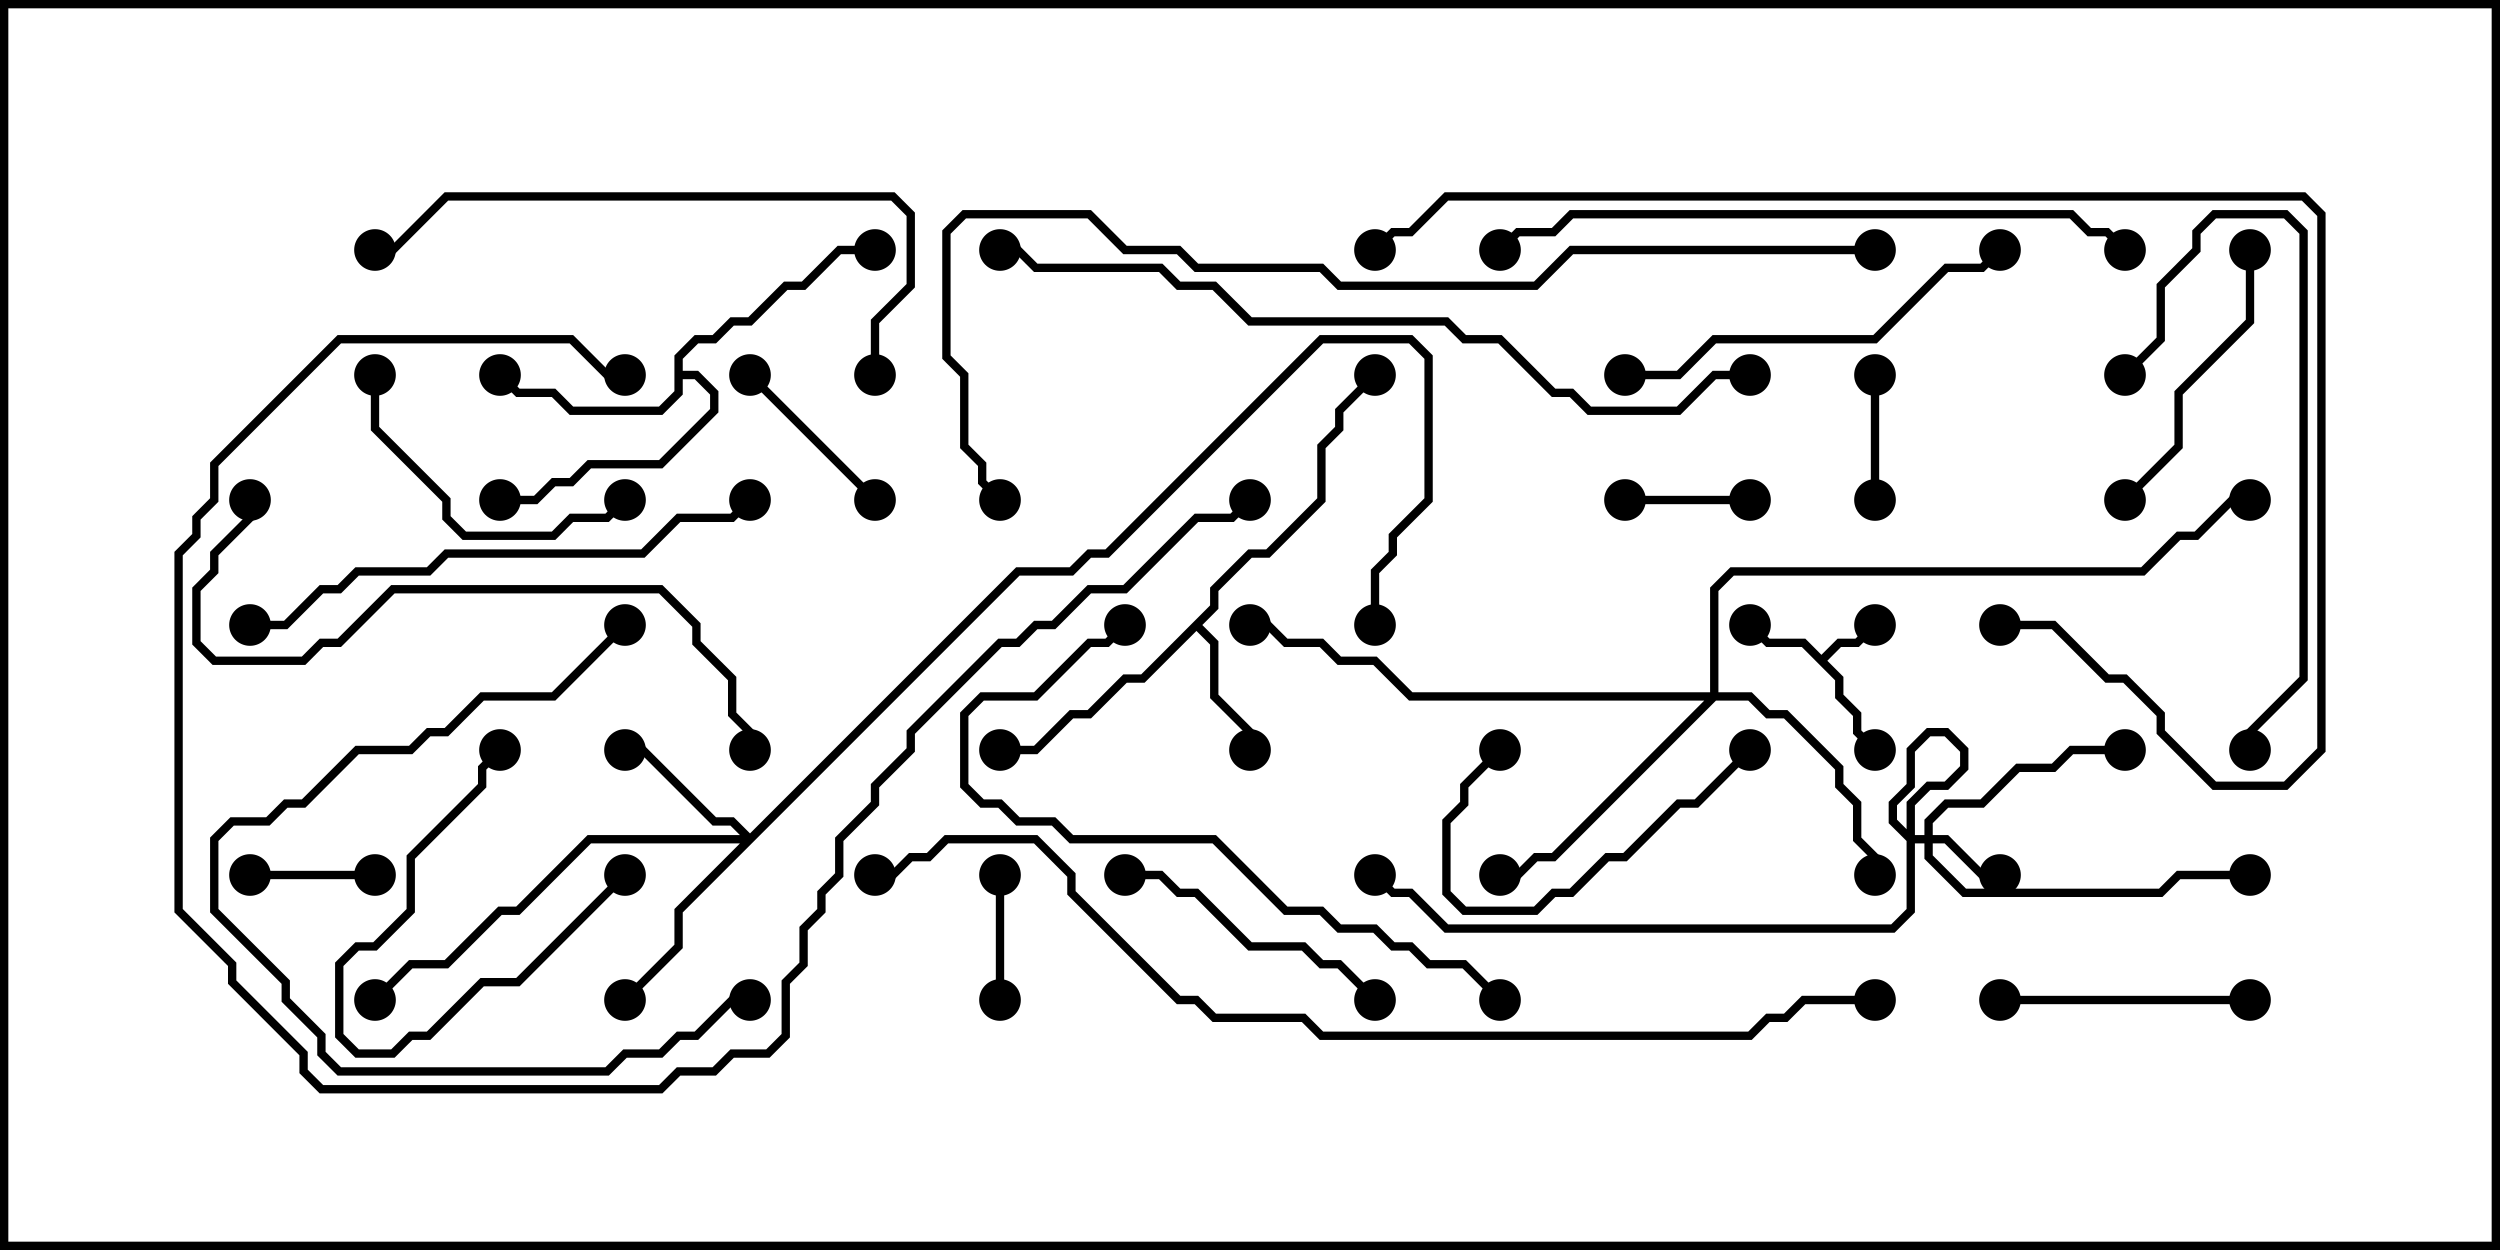 <svg version="1.1" width="30" height="15" xmlns="http://www.w3.org/2000/svg"><path d="M21.857,7.858L22.051,7.664L22.265,7.664L22.465,7.465L22.535,7.535L22.306,7.764L22.092,7.764L21.928,7.929L22.121,8.122L22.121,8.336L22.336,8.551L22.336,8.765L22.535,8.965L22.465,9.035L22.236,8.806L22.236,8.592L22.021,8.378L22.021,8.164L21.622,7.764L21.194,7.764L20.965,7.535L21.035,7.465L21.235,7.664L21.664,7.664z" stroke="none"/><path d="M14.521,7.265L14.521,7.051L14.979,6.593L15.194,6.593L15.807,5.979L15.807,5.336L16.021,5.122L16.021,4.908L16.465,4.465L16.535,4.535L16.121,4.949L16.121,5.164L15.907,5.378L15.907,6.021L15.235,6.693L15.021,6.693L14.621,7.092L14.621,7.306L14.428,7.5L14.621,7.694L14.621,8.336L15.05,8.765L15.05,9L14.95,9L14.95,8.806L14.521,8.378L14.521,7.735L14.357,7.571L13.735,8.193L13.521,8.193L13.092,8.621L12.878,8.621L12.449,9.05L12,9.05L12,8.95L12.408,8.95L12.836,8.521L13.051,8.521L13.479,8.093L13.694,8.093z" stroke="none"/><path d="M8.093,4.265L8.336,4.021L8.551,4.021L8.765,3.807L8.979,3.807L9.408,3.379L9.622,3.379L10.051,2.95L10.5,2.95L10.5,3.05L10.092,3.05L9.664,3.479L9.449,3.479L9.021,3.907L8.806,3.907L8.592,4.121L8.378,4.121L8.193,4.306L8.193,4.45L8.378,4.45L8.621,4.694L8.621,4.949L7.949,5.621L7.092,5.621L6.878,5.836L6.664,5.836L6.449,6.05L6,6.05L6,5.95L6.408,5.95L6.622,5.736L6.836,5.736L7.051,5.521L7.908,5.521L8.521,4.908L8.521,4.735L8.336,4.55L8.193,4.55L8.193,4.735L7.949,4.979L6.836,4.979L6.622,4.764L6.194,4.764L5.965,4.535L6.035,4.465L6.235,4.664L6.664,4.664L6.878,4.879L7.908,4.879L8.093,4.694z" stroke="none"/><path d="M23.093,10.021L23.093,9.836L23.336,9.593L23.765,9.593L24.194,9.164L24.622,9.164L24.836,8.95L25.5,8.95L25.5,9.05L24.878,9.05L24.664,9.264L24.235,9.264L23.806,9.693L23.378,9.693L23.193,9.878L23.193,10.021L23.378,10.021L23.806,10.45L24,10.45L24,10.55L23.765,10.55L23.336,10.121L23.193,10.121L23.193,10.265L23.592,10.664L25.908,10.664L26.122,10.45L27,10.45L27,10.55L26.164,10.55L25.949,10.764L23.551,10.764L23.093,10.306L23.093,10.121L22.908,10.121L22.664,9.878L22.664,9.622L22.879,9.408L22.879,8.979L23.122,8.736L23.378,8.736L23.621,8.979L23.621,9.235L23.378,9.479L23.164,9.479L22.979,9.664L22.979,10.949L22.735,11.193L17.336,11.193L16.908,10.764L16.694,10.764L16.465,10.535L16.535,10.465L16.735,10.664L16.949,10.664L17.378,11.093L22.694,11.093L22.879,10.908L22.879,9.622L23.122,9.379L23.336,9.379L23.521,9.194L23.521,9.021L23.336,8.836L23.164,8.836L22.979,9.021L22.979,9.449L22.764,9.664L22.764,9.836L22.949,10.021z" stroke="none"/><path d="M9,10.001L12.194,6.807L12.836,6.807L13.051,6.593L13.265,6.593L15.836,4.021L16.949,4.021L17.193,4.265L17.193,6.021L16.764,6.449L16.764,6.664L16.55,6.878L16.55,7.5L16.45,7.5L16.45,6.836L16.664,6.622L16.664,6.408L17.093,5.979L17.093,4.306L16.908,4.121L15.878,4.121L13.306,6.693L13.092,6.693L12.878,6.907L12.235,6.907L8.193,10.949L8.193,11.378L7.535,12.035L7.465,11.965L8.093,11.336L8.093,10.908L8.879,10.121L7.092,10.121L6.235,10.979L6.021,10.979L5.378,11.621L4.949,11.621L4.535,12.035L4.465,11.965L4.908,11.521L5.336,11.521L5.979,10.879L6.194,10.879L7.051,10.021L8.879,10.021L8.765,9.907L8.551,9.907L7.694,9.05L7.5,9.05L7.5,8.95L7.735,8.95L8.592,9.807L8.806,9.807z" stroke="none"/><path d="M20.521,8.307L20.521,7.051L20.765,6.807L25.694,6.807L26.122,6.379L26.336,6.379L26.765,5.95L27,5.95L27,6.05L26.806,6.05L26.378,6.479L26.164,6.479L25.735,6.907L20.806,6.907L20.621,7.092L20.621,8.307L21.021,8.307L21.235,8.521L21.449,8.521L22.121,9.194L22.121,9.408L22.336,9.622L22.336,10.051L22.55,10.265L22.55,10.5L22.45,10.5L22.45,10.306L22.236,10.092L22.236,9.664L22.021,9.449L22.021,9.235L21.408,8.621L21.194,8.621L20.979,8.407L20.592,8.407L18.664,10.336L18.449,10.336L18.235,10.55L18,10.55L18,10.45L18.194,10.45L18.408,10.236L18.622,10.236L20.451,8.407L16.908,8.407L16.479,7.979L16.051,7.979L15.836,7.764L15.408,7.764L15.194,7.55L15,7.55L15,7.45L15.235,7.45L15.449,7.664L15.878,7.664L16.092,7.879L16.521,7.879L16.949,8.307z" stroke="none"/><path d="M3,10.55L3,10.45L4.5,10.45L4.5,10.55z" stroke="none"/><path d="M22.55,6L22.45,6L22.45,4.5L22.55,4.5z" stroke="none"/><path d="M21,5.95L21,6.05L19.5,6.05L19.5,5.95z" stroke="none"/><path d="M11.95,10.5L12.05,10.5L12.05,12L11.95,12z" stroke="none"/><path d="M7.465,10.465L7.535,10.535L6.235,11.836L5.806,11.836L5.164,12.479L4.949,12.479L4.735,12.693L4.265,12.693L4.021,12.449L4.021,11.551L4.265,11.307L4.479,11.307L4.879,10.908L4.879,10.265L5.736,9.408L5.736,9.194L5.965,8.965L6.035,9.035L5.836,9.235L5.836,9.449L4.979,10.306L4.979,10.949L4.521,11.407L4.306,11.407L4.121,11.592L4.121,12.408L4.306,12.593L4.694,12.593L4.908,12.379L5.122,12.379L5.765,11.736L6.194,11.736z" stroke="none"/><path d="M10.535,5.965L10.465,6.035L8.965,4.535L9.035,4.465z" stroke="none"/><path d="M17.965,8.965L18.035,9.035L17.621,9.449L17.621,9.664L17.407,9.878L17.407,10.694L17.592,10.879L18.408,10.879L18.622,10.664L18.836,10.664L19.265,10.236L19.479,10.236L20.122,9.593L20.336,9.593L20.965,8.965L21.035,9.035L20.378,9.693L20.164,9.693L19.521,10.336L19.306,10.336L18.878,10.764L18.664,10.764L18.449,10.979L17.551,10.979L17.307,10.735L17.307,9.836L17.521,9.622L17.521,9.408z" stroke="none"/><path d="M24,12.05L24,11.95L27,11.95L27,12.05z" stroke="none"/><path d="M13.5,10.55L13.5,10.45L13.949,10.45L14.164,10.664L14.378,10.664L15.021,11.307L15.664,11.307L15.878,11.521L16.092,11.521L16.535,11.965L16.465,12.035L16.051,11.621L15.836,11.621L15.622,11.407L14.979,11.407L14.336,10.764L14.122,10.764L13.908,10.55z" stroke="none"/><path d="M26.95,3L27.05,3L27.05,3.878L26.193,4.735L26.193,5.378L25.535,6.035L25.465,5.965L26.093,5.336L26.093,4.694L26.95,3.836z" stroke="none"/><path d="M4.45,4.5L4.55,4.5L4.55,5.122L5.407,5.979L5.407,6.194L5.592,6.379L6.622,6.379L6.836,6.164L7.265,6.164L7.465,5.965L7.535,6.035L7.306,6.264L6.878,6.264L6.664,6.479L5.551,6.479L5.307,6.235L5.307,6.021L4.45,5.164z" stroke="none"/><path d="M7.465,7.465L7.535,7.535L6.664,8.407L5.806,8.407L5.378,8.836L5.164,8.836L4.949,9.05L4.306,9.05L3.664,9.693L3.449,9.693L3.235,9.907L2.806,9.907L2.621,10.092L2.621,10.908L3.479,11.765L3.479,11.979L3.907,12.408L3.907,12.622L4.092,12.807L7.265,12.807L7.479,12.593L7.908,12.593L8.122,12.379L8.336,12.379L8.765,11.95L9,11.95L9,12.05L8.806,12.05L8.378,12.479L8.164,12.479L7.949,12.693L7.521,12.693L7.306,12.907L4.051,12.907L3.807,12.664L3.807,12.449L3.379,12.021L3.379,11.806L2.521,10.949L2.521,10.051L2.765,9.807L3.194,9.807L3.408,9.593L3.622,9.593L4.265,8.95L4.908,8.95L5.122,8.736L5.336,8.736L5.765,8.307L6.622,8.307z" stroke="none"/><path d="M19.5,4.55L19.5,4.45L20.122,4.45L20.551,4.021L22.479,4.021L23.336,3.164L23.765,3.164L23.965,2.965L24.035,3.035L23.806,3.264L23.378,3.264L22.521,4.121L20.592,4.121L20.164,4.55z" stroke="none"/><path d="M25.535,4.535L25.465,4.465L25.879,4.051L25.879,3.408L26.307,2.979L26.307,2.765L26.551,2.521L27.449,2.521L27.693,2.765L27.693,8.164L27.05,8.806L27.05,9L26.95,9L26.95,8.765L27.593,8.122L27.593,2.806L27.408,2.621L26.592,2.621L26.407,2.806L26.407,3.021L25.979,3.449L25.979,4.092z" stroke="none"/><path d="M3,7.55L3,7.45L3.408,7.45L3.836,7.021L4.051,7.021L4.265,6.807L5.122,6.807L5.336,6.593L7.694,6.593L8.122,6.164L8.765,6.164L8.965,5.965L9.035,6.035L8.806,6.264L8.164,6.264L7.735,6.693L5.378,6.693L5.164,6.907L4.306,6.907L4.092,7.121L3.878,7.121L3.449,7.55z" stroke="none"/><path d="M10.55,4.5L10.45,4.5L10.45,3.836L10.879,3.408L10.879,2.592L10.694,2.407L5.378,2.407L4.735,3.05L4.5,3.05L4.5,2.95L4.694,2.95L5.336,2.307L10.735,2.307L10.979,2.551L10.979,3.449L10.55,3.878z" stroke="none"/><path d="M18.035,11.965L17.965,12.035L17.551,11.621L17.122,11.621L16.908,11.407L16.694,11.407L16.479,11.193L16.051,11.193L15.836,10.979L15.408,10.979L14.551,10.121L12.836,10.121L12.622,9.907L12.194,9.907L11.979,9.693L11.765,9.693L11.521,9.449L11.521,8.551L11.765,8.307L12.408,8.307L13.051,7.664L13.265,7.664L13.465,7.465L13.535,7.535L13.306,7.764L13.092,7.764L12.449,8.407L11.806,8.407L11.621,8.592L11.621,9.408L11.806,9.593L12.021,9.593L12.235,9.807L12.664,9.807L12.878,10.021L14.592,10.021L15.449,10.879L15.878,10.879L16.092,11.093L16.521,11.093L16.735,11.307L16.949,11.307L17.164,11.521L17.592,11.521z" stroke="none"/><path d="M9.05,9L8.95,9L8.95,8.806L8.736,8.592L8.736,8.164L8.307,7.735L8.307,7.521L7.908,7.121L4.735,7.121L4.092,7.764L3.878,7.764L3.664,7.979L2.551,7.979L2.307,7.735L2.307,7.051L2.521,6.836L2.521,6.622L2.95,6.194L2.95,6L3.05,6L3.05,6.235L2.621,6.664L2.621,6.878L2.407,7.092L2.407,7.694L2.592,7.879L3.622,7.879L3.836,7.664L4.051,7.664L4.694,7.021L7.949,7.021L8.407,7.479L8.407,7.694L8.836,8.122L8.836,8.551L9.05,8.765z" stroke="none"/><path d="M25.535,2.965L25.465,3.035L25.265,2.836L25.051,2.836L24.836,2.621L18.878,2.621L18.664,2.836L18.235,2.836L18.035,3.035L17.965,2.965L18.194,2.736L18.622,2.736L18.836,2.521L24.878,2.521L25.092,2.736L25.306,2.736z" stroke="none"/><path d="M7.5,4.45L7.5,4.55L7.265,4.55L6.836,4.121L4.092,4.121L2.621,5.592L2.621,6.021L2.407,6.235L2.407,6.449L2.193,6.664L2.193,10.908L2.836,11.551L2.836,11.765L3.693,12.622L3.693,12.836L3.878,13.021L7.908,13.021L8.122,12.807L8.551,12.807L8.765,12.593L9.194,12.593L9.379,12.408L9.379,11.765L9.593,11.551L9.593,11.122L9.807,10.908L9.807,10.694L10.021,10.479L10.021,10.051L10.45,9.622L10.45,9.408L10.879,8.979L10.879,8.765L11.979,7.664L12.194,7.664L12.408,7.45L12.622,7.45L13.051,7.021L13.479,7.021L14.336,6.164L14.765,6.164L14.965,5.965L15.035,6.035L14.806,6.264L14.378,6.264L13.521,7.121L13.092,7.121L12.664,7.55L12.449,7.55L12.235,7.764L12.021,7.764L10.979,8.806L10.979,9.021L10.55,9.449L10.55,9.664L10.121,10.092L10.121,10.521L9.907,10.735L9.907,10.949L9.693,11.164L9.693,11.592L9.479,11.806L9.479,12.449L9.235,12.693L8.806,12.693L8.592,12.907L8.164,12.907L7.949,13.121L3.836,13.121L3.593,12.878L3.593,12.664L2.736,11.806L2.736,11.592L2.093,10.949L2.093,6.622L2.307,6.408L2.307,6.194L2.521,5.979L2.521,5.551L4.051,4.021L6.878,4.021L7.306,4.45z" stroke="none"/><path d="M24,7.55L24,7.45L24.664,7.45L25.306,8.093L25.521,8.093L25.979,8.551L25.979,8.765L26.592,9.379L27.408,9.379L27.807,8.979L27.807,2.592L27.622,2.407L17.378,2.407L16.949,2.836L16.735,2.836L16.535,3.035L16.465,2.965L16.694,2.736L16.908,2.736L17.336,2.307L27.664,2.307L27.907,2.551L27.907,9.021L27.449,9.479L26.551,9.479L25.879,8.806L25.879,8.592L25.479,8.193L25.265,8.193L24.622,7.55z" stroke="none"/><path d="M21,4.45L21,4.55L20.592,4.55L20.164,4.979L19.051,4.979L18.836,4.764L18.622,4.764L17.979,4.121L17.551,4.121L17.336,3.907L14.979,3.907L14.551,3.479L14.122,3.479L13.908,3.264L12.408,3.264L12.194,3.05L12,3.05L12,2.95L12.235,2.95L12.449,3.164L13.949,3.164L14.164,3.379L14.592,3.379L15.021,3.807L17.378,3.807L17.592,4.021L18.021,4.021L18.664,4.664L18.878,4.664L19.092,4.879L20.122,4.879L20.551,4.45z" stroke="none"/><path d="M22.5,2.95L22.5,3.05L18.878,3.05L18.449,3.479L16.051,3.479L15.836,3.264L14.336,3.264L14.122,3.05L13.479,3.05L13.051,2.621L11.592,2.621L11.407,2.806L11.407,4.265L11.621,4.479L11.621,5.336L11.836,5.551L11.836,5.765L12.035,5.965L11.965,6.035L11.736,5.806L11.736,5.592L11.521,5.378L11.521,4.521L11.307,4.306L11.307,2.765L11.551,2.521L13.092,2.521L13.521,2.95L14.164,2.95L14.378,3.164L15.878,3.164L16.092,3.379L18.408,3.379L18.836,2.95z" stroke="none"/><path d="M10.5,10.55L10.5,10.45L10.694,10.45L10.908,10.236L11.122,10.236L11.336,10.021L12.449,10.021L12.907,10.479L12.907,10.694L14.164,11.95L14.378,11.95L14.592,12.164L15.664,12.164L15.878,12.379L20.979,12.379L21.194,12.164L21.408,12.164L21.622,11.95L22.5,11.95L22.5,12.05L21.664,12.05L21.449,12.264L21.235,12.264L21.021,12.479L15.836,12.479L15.622,12.264L14.551,12.264L14.336,12.05L14.122,12.05L12.807,10.735L12.807,10.521L12.408,10.121L11.378,10.121L11.164,10.336L10.949,10.336L10.735,10.55z" stroke="none"/><circle cx="22.5" cy="7.5" r="0.25" stroke-width="0" fill="#000" /><circle cx="21" cy="7.5" r="0.25" stroke-width="0" fill="#000" /><circle cx="22.5" cy="9" r="0.25" stroke-width="0" fill="#000" /><circle cx="15" cy="9" r="0.25" stroke-width="0" fill="#000" /><circle cx="12" cy="9" r="0.25" stroke-width="0" fill="#000" /><circle cx="16.5" cy="4.5" r="0.25" stroke-width="0" fill="#000" /><circle cx="6" cy="4.5" r="0.25" stroke-width="0" fill="#000" /><circle cx="6" cy="6" r="0.25" stroke-width="0" fill="#000" /><circle cx="10.5" cy="3" r="0.25" stroke-width="0" fill="#000" /><circle cx="24" cy="10.5" r="0.25" stroke-width="0" fill="#000" /><circle cx="25.5" cy="9" r="0.25" stroke-width="0" fill="#000" /><circle cx="27" cy="10.5" r="0.25" stroke-width="0" fill="#000" /><circle cx="16.5" cy="10.5" r="0.25" stroke-width="0" fill="#000" /><circle cx="7.5" cy="9" r="0.25" stroke-width="0" fill="#000" /><circle cx="7.5" cy="12" r="0.25" stroke-width="0" fill="#000" /><circle cx="4.5" cy="12" r="0.25" stroke-width="0" fill="#000" /><circle cx="16.5" cy="7.5" r="0.25" stroke-width="0" fill="#000" /><circle cx="22.5" cy="10.5" r="0.25" stroke-width="0" fill="#000" /><circle cx="18" cy="10.5" r="0.25" stroke-width="0" fill="#000" /><circle cx="15" cy="7.5" r="0.25" stroke-width="0" fill="#000" /><circle cx="27" cy="6" r="0.25" stroke-width="0" fill="#000" /><circle cx="3" cy="10.5" r="0.25" stroke-width="0" fill="#000" /><circle cx="4.5" cy="10.5" r="0.25" stroke-width="0" fill="#000" /><circle cx="22.5" cy="6" r="0.25" stroke-width="0" fill="#000" /><circle cx="22.5" cy="4.5" r="0.25" stroke-width="0" fill="#000" /><circle cx="21" cy="6" r="0.25" stroke-width="0" fill="#000" /><circle cx="19.5" cy="6" r="0.25" stroke-width="0" fill="#000" /><circle cx="12" cy="10.5" r="0.25" stroke-width="0" fill="#000" /><circle cx="12" cy="12" r="0.25" stroke-width="0" fill="#000" /><circle cx="7.5" cy="10.5" r="0.25" stroke-width="0" fill="#000" /><circle cx="6" cy="9" r="0.25" stroke-width="0" fill="#000" /><circle cx="10.5" cy="6" r="0.25" stroke-width="0" fill="#000" /><circle cx="9" cy="4.5" r="0.25" stroke-width="0" fill="#000" /><circle cx="18" cy="9" r="0.25" stroke-width="0" fill="#000" /><circle cx="21" cy="9" r="0.25" stroke-width="0" fill="#000" /><circle cx="24" cy="12" r="0.25" stroke-width="0" fill="#000" /><circle cx="27" cy="12" r="0.25" stroke-width="0" fill="#000" /><circle cx="13.5" cy="10.5" r="0.25" stroke-width="0" fill="#000" /><circle cx="16.5" cy="12" r="0.25" stroke-width="0" fill="#000" /><circle cx="27" cy="3" r="0.25" stroke-width="0" fill="#000" /><circle cx="25.5" cy="6" r="0.25" stroke-width="0" fill="#000" /><circle cx="4.5" cy="4.5" r="0.25" stroke-width="0" fill="#000" /><circle cx="7.5" cy="6" r="0.25" stroke-width="0" fill="#000" /><circle cx="7.5" cy="7.5" r="0.25" stroke-width="0" fill="#000" /><circle cx="9" cy="12" r="0.25" stroke-width="0" fill="#000" /><circle cx="19.5" cy="4.5" r="0.25" stroke-width="0" fill="#000" /><circle cx="24" cy="3" r="0.25" stroke-width="0" fill="#000" /><circle cx="25.5" cy="4.5" r="0.25" stroke-width="0" fill="#000" /><circle cx="27" cy="9" r="0.25" stroke-width="0" fill="#000" /><circle cx="3" cy="7.5" r="0.25" stroke-width="0" fill="#000" /><circle cx="9" cy="6" r="0.25" stroke-width="0" fill="#000" /><circle cx="10.5" cy="4.5" r="0.25" stroke-width="0" fill="#000" /><circle cx="4.5" cy="3" r="0.25" stroke-width="0" fill="#000" /><circle cx="18" cy="12" r="0.25" stroke-width="0" fill="#000" /><circle cx="13.5" cy="7.5" r="0.25" stroke-width="0" fill="#000" /><circle cx="9" cy="9" r="0.25" stroke-width="0" fill="#000" /><circle cx="3" cy="6" r="0.25" stroke-width="0" fill="#000" /><circle cx="25.5" cy="3" r="0.25" stroke-width="0" fill="#000" /><circle cx="18" cy="3" r="0.25" stroke-width="0" fill="#000" /><circle cx="7.5" cy="4.5" r="0.25" stroke-width="0" fill="#000" /><circle cx="15" cy="6" r="0.25" stroke-width="0" fill="#000" /><circle cx="24" cy="7.5" r="0.25" stroke-width="0" fill="#000" /><circle cx="16.5" cy="3" r="0.25" stroke-width="0" fill="#000" /><circle cx="21" cy="4.5" r="0.25" stroke-width="0" fill="#000" /><circle cx="12" cy="3" r="0.25" stroke-width="0" fill="#000" /><circle cx="22.5" cy="3" r="0.25" stroke-width="0" fill="#000" /><circle cx="12" cy="6" r="0.25" stroke-width="0" fill="#000" /><circle cx="10.5" cy="10.5" r="0.25" stroke-width="0" fill="#000" /><circle cx="22.5" cy="12" r="0.25" stroke-width="0" fill="#000" /><rect x="0" y="0" width="30" height="15" stroke-width="0.2" stroke="#000" fill="none" /></svg>